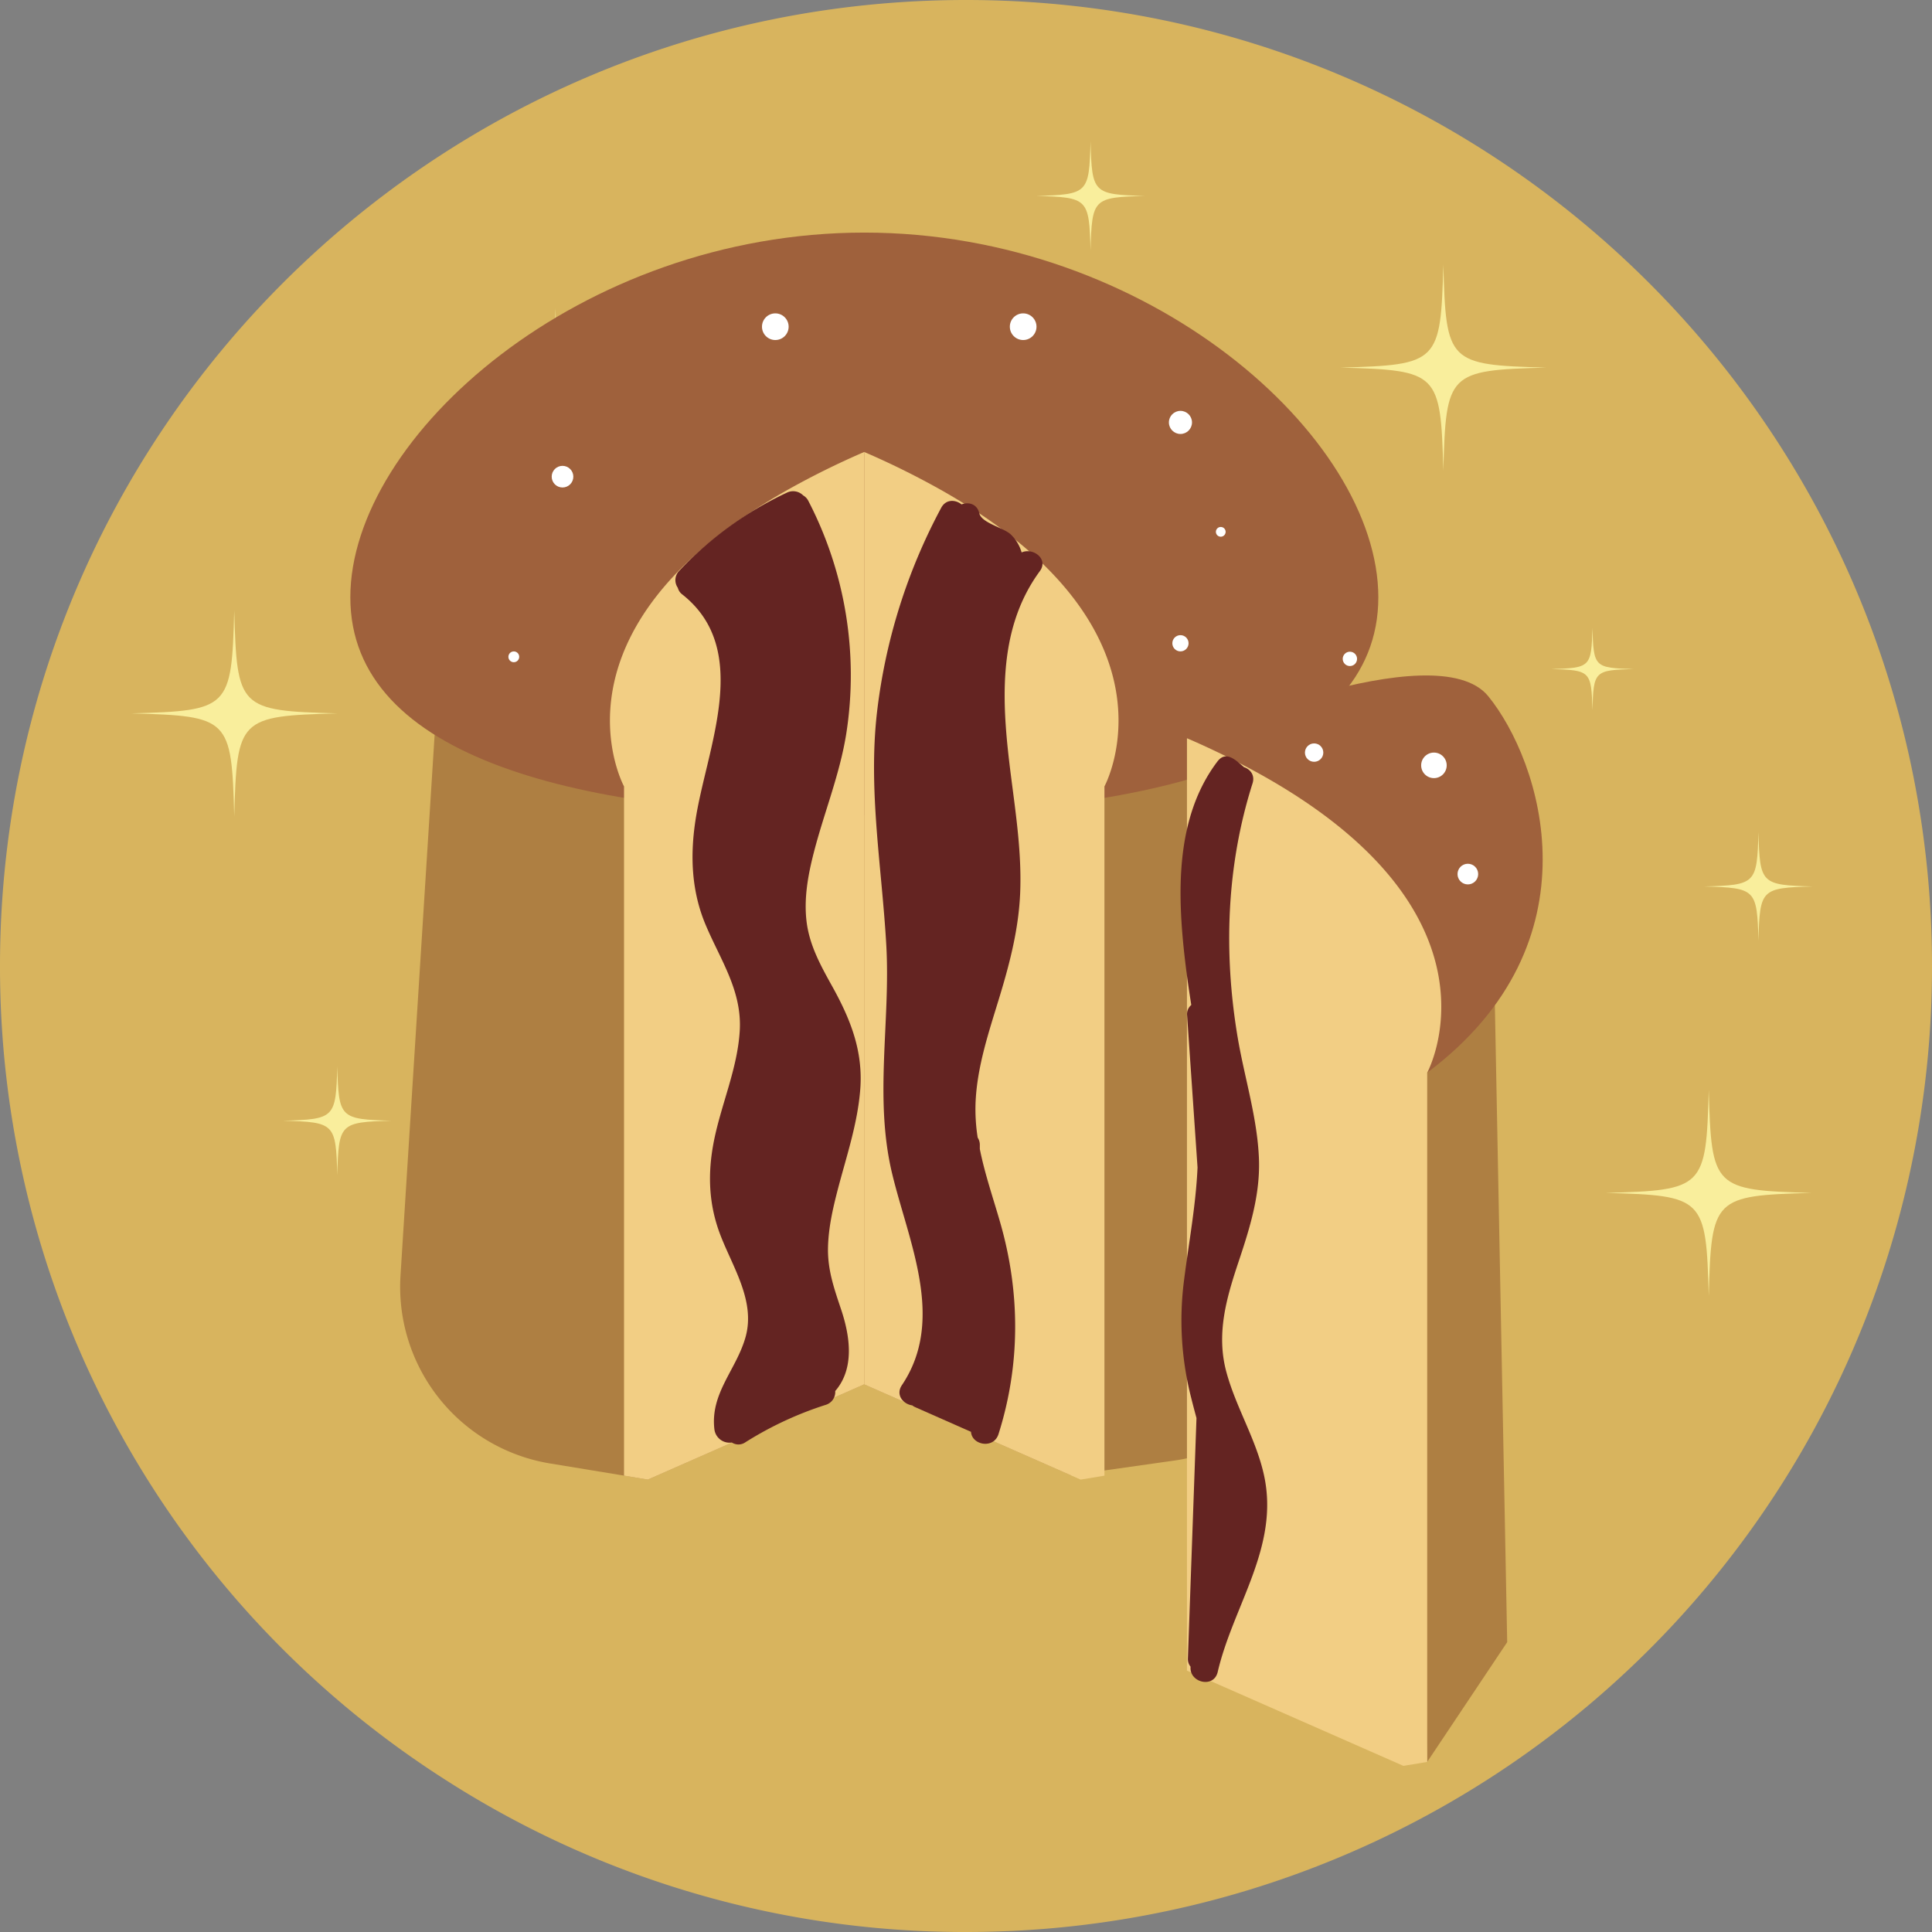 <svg xmlns="http://www.w3.org/2000/svg" viewBox="0 0 900 900"><rect x="0" y="0" width="900" height="900" fill="#808080" stroke="none"/><defs><style>.cls-1{fill:#d8b45e;}.cls-2{fill:#f9ee9c;}.cls-3{fill:#fff;}.cls-4{fill:#ae7f42;}.cls-5{fill:#9f613c;}.cls-6{fill:#f2ce84;}.cls-7{fill:#642422;}</style></defs><title>11</title><g id="Layer_2" data-name="Layer 2"><g id="Panettone"><path class="cls-1" d="M900,450A449.48,449.48,0,0,1,484.19,898.72c-5.34.4-10.71.72-16.1.91q-9,.37-18.09.37a447.74,447.74,0,0,1-227.34-61.58q-7.12-4.17-14.06-8.61A449.26,449.26,0,0,1,0,450C0,201.48,201.48,0,450,0S900,201.48,900,450Z"/><path class="cls-2" d="M157.12,332.32c-45.75,1.25-46.76,2.26-48,48-1.25-45.75-2.26-46.76-48-48,45.75-1.25,46.76-2.26,48-48C110.36,330.06,111.37,331.07,157.12,332.32Z"/><path class="cls-2" d="M720.36,171.24c-45.75,1.25-46.76,2.26-48,48-1.25-45.75-2.26-46.76-48-48,45.75-1.25,46.76-2.26,48-48C673.6,169,674.61,170,720.36,171.24Z"/><path class="cls-2" d="M844,555.7c-45.75,1.25-46.76,2.26-48,48-1.25-45.75-2.26-46.76-48-48,45.75-1.25,46.76-2.26,48-48C797.26,553.44,798.27,554.45,844,555.7Z"/><path class="cls-2" d="M306.79,191.65c-45.75,1.25-46.76,2.26-48,48-1.25-45.75-2.26-46.76-48-48,45.75-1.25,46.76-2.26,48-48C260,189.39,261,190.4,306.79,191.65Z"/><path class="cls-2" d="M415.49,245.13c-27.3.75-27.9,1.35-28.65,28.65-.75-27.3-1.35-27.9-28.65-28.65,27.3-.75,27.9-1.35,28.65-28.65C387.59,243.78,388.19,244.39,415.49,245.13Z"/><path class="cls-2" d="M533.35,91.27c-24.14.66-24.67,1.19-25.33,25.33-.66-24.14-1.19-24.67-25.33-25.33,24.14-.66,24.67-1.19,25.33-25.33C508.67,90.08,509.21,90.61,533.35,91.27Z"/><path class="cls-2" d="M844.48,412.95c-24.14.66-24.67,1.19-25.33,25.33-.66-24.14-1.19-24.67-25.33-25.33,24.14-.66,24.67-1.19,25.33-25.33C819.81,411.76,820.34,412.29,844.48,412.95Z"/><path class="cls-2" d="M761,311.67c-18.27.5-18.68.9-19.18,19.18-.5-18.27-.9-18.68-19.18-19.18,18.27-.5,18.68-.9,19.18-19.18C742.34,310.77,742.74,311.17,761,311.67Z"/><path class="cls-2" d="M182.45,522.07c-24.14.66-24.67,1.19-25.33,25.33-.66-24.14-1.19-24.67-25.33-25.33,24.14-.66,24.67-1.19,25.33-25.33C157.78,520.88,158.32,521.41,182.45,522.07Z"/><circle class="cls-3" cx="413.29" cy="305.13" r="2.21"/><circle class="cls-3" cx="579.01" cy="273.78"/><circle class="cls-3" cx="707.48" cy="462.88"/><circle class="cls-3" cx="652.1" cy="407.38" r="1.03"/><path class="cls-4" d="M547.14,680.37,514.49,685l-15.62,2.23-96.29-42.37-100.8,44.38-11.08-1.84-34.44-5.66a83.39,83.39,0,0,1-69.69-87.53l23.12-366.39H595.6l23,364.72A83.41,83.41,0,0,1,547.14,680.37Z"/><path class="cls-5" d="M642.08,278.26c0,74.94-107.2,101.48-239.44,101.48S163.2,353.21,163.2,278.26,270.4,108.35,402.64,108.35,642.08,203.32,642.08,278.26Z"/><path class="cls-6" d="M402.58,210.55V644.87l-100.8,44.38-11.08-1.84V366.34s-39.85-73.06,76.84-138.51A382.08,382.08,0,0,1,402.58,210.55Z"/><path class="cls-6" d="M514.49,366.34V687.42l-11.08,1.84-4.54-2-96.29-42.37V210.55a379.86,379.86,0,0,1,35.07,17.29C554.33,293.31,514.49,366.34,514.49,366.34Z"/><polygon class="cls-4" points="696.17 458.15 702.11 764.98 664.84 820.77 655.84 482.64 696.17 458.15"/><path class="cls-5" d="M555,343.9s113.82-49.65,138.3-19.56S745.87,439,664.84,499.7Z"/><path class="cls-6" d="M664.84,499.7V820.77l-11.08,1.84-4.54-2-96.29-42.37V343.9A379.86,379.86,0,0,1,588,361.19C704.69,426.66,664.84,499.7,664.84,499.7Z"/><path class="cls-7" d="M400.75,507.33c1.34-17.88-4.63-32.69-13.15-48-5.35-9.63-10.61-19.14-11.9-30.29-1.24-10.71.73-21.5,3.39-31.84,4.78-18.62,12.13-36.45,15.15-55.52a176.45,176.45,0,0,0-17.67-108.32,6,6,0,0,0-2.42-2.57,6.59,6.59,0,0,0-7.59-1.29,164.81,164.81,0,0,0-50.13,36.39,6.18,6.18,0,0,0-.68,7.92,5.62,5.62,0,0,0,2.12,3.13c33,26.08,11,72.14,6.05,105.58-2.49,16.69-1.73,33,4.92,48.61,6.93,16.32,16.87,30.5,15.76,49.06-1.05,17.58-8.56,34.05-12,51.19-3,15.06-2.58,29.39,2.93,43.81,5.77,15.09,16.43,30.81,11.81,47.54-4.22,15.28-16.58,26.2-14.54,43.16a7.11,7.11,0,0,0,8.13,6.09,5.64,5.64,0,0,0,6.3-.11,162.66,162.66,0,0,1,37.37-17.42,6.24,6.24,0,0,0,4.48-6.45c9-10.42,7-25.21,2.8-37.84-3.22-9.63-6.34-18.38-6.17-28.7.16-9.26,2.22-18.33,4.54-27.26C394.3,538.67,399.54,523.39,400.75,507.33Z"/><path class="cls-7" d="M475.91,257.35a18.65,18.65,0,0,0-5.06-8.39c-3.44-3.23-13.59-5.27-14.67-9.88-1-4.35-5-5.36-8.25-4.1-2.82-2.3-7.29-2.54-9.49,1.59a266.25,266.25,0,0,0-29.91,95.34c-4.16,36.42,2.28,72.09,4.34,108.38,2,35.58-5.71,71.1,2.68,106.25,7.59,31.79,25.18,68.19,4.56,98.76-3,4.5.63,8.79,4.84,9.38a6.71,6.71,0,0,0,1.39.83l26,11.49c.35,6.18,10.55,8.16,12.8,1.07,10.25-32.33,10.17-65.88.84-98.4-3.28-11.44-7.23-22.79-9.54-34.41l0-1.7a6.15,6.15,0,0,0-1-3.61,85.32,85.32,0,0,1-1-15.88c.62-17.21,6.37-33.81,11.32-50.15,4.75-15.67,8.78-31.43,9.47-47.87.76-18.16-1.93-36.23-4.23-54.19-4.15-32.49-7.11-67.89,13.39-95.79C488.57,260.41,481.24,254.95,475.91,257.35Z"/><path class="cls-7" d="M588.86,687.39c-3.62-16.75-13-31.54-17.5-48-4.93-17.92-.08-34.58,5.61-51.61,5.28-15.81,10.2-31.48,9.48-48.37-.82-19.06-6.76-37.51-9.91-56.23-6.63-39.46-5.22-80,6.94-118.24,1.22-3.84-1.06-6.61-4-7.57-4-3.49-8.45-7.82-12.4-2.59-19.8,26.17-18.65,61.93-15,92.93.8,6.82,1.79,13.64,2.87,20.45A5.52,5.52,0,0,0,553,473l4.86,70.87c-.78,17.52-4,34.57-6.22,52a145.5,145.5,0,0,0,3.28,55.37c.78,3.13,1.61,6.24,2.45,9.35l-4,112a5.66,5.66,0,0,0,1.25,3.82c-.71,7.4,10.81,10.27,12.63,2.47C574.47,747.88,596.05,720.67,588.86,687.39Z"/><circle class="cls-3" cx="262.04" cy="222.05" r="5.04"/><circle class="cls-3" cx="361.17" cy="152.19" r="6.21"/><circle class="cls-3" cx="239.35" cy="305.97" r="2.52"/><circle class="cls-3" cx="476.63" cy="152.19" r="6.21"/><circle class="cls-3" cx="568.68" cy="247.75" r="2.27"/><circle class="cls-3" cx="549.9" cy="196.78" r="5.38"/><circle class="cls-3" cx="628.83" cy="306.93" r="3.34"/><circle class="cls-3" cx="683.78" cy="407.18" r="4.81"/><circle class="cls-3" cx="549.9" cy="299.66" r="3.78"/><circle class="cls-3" cx="612.17" cy="350.59" r="4.28"/><circle class="cls-3" cx="667.98" cy="356.53" r="5.95"/></g></g></svg>